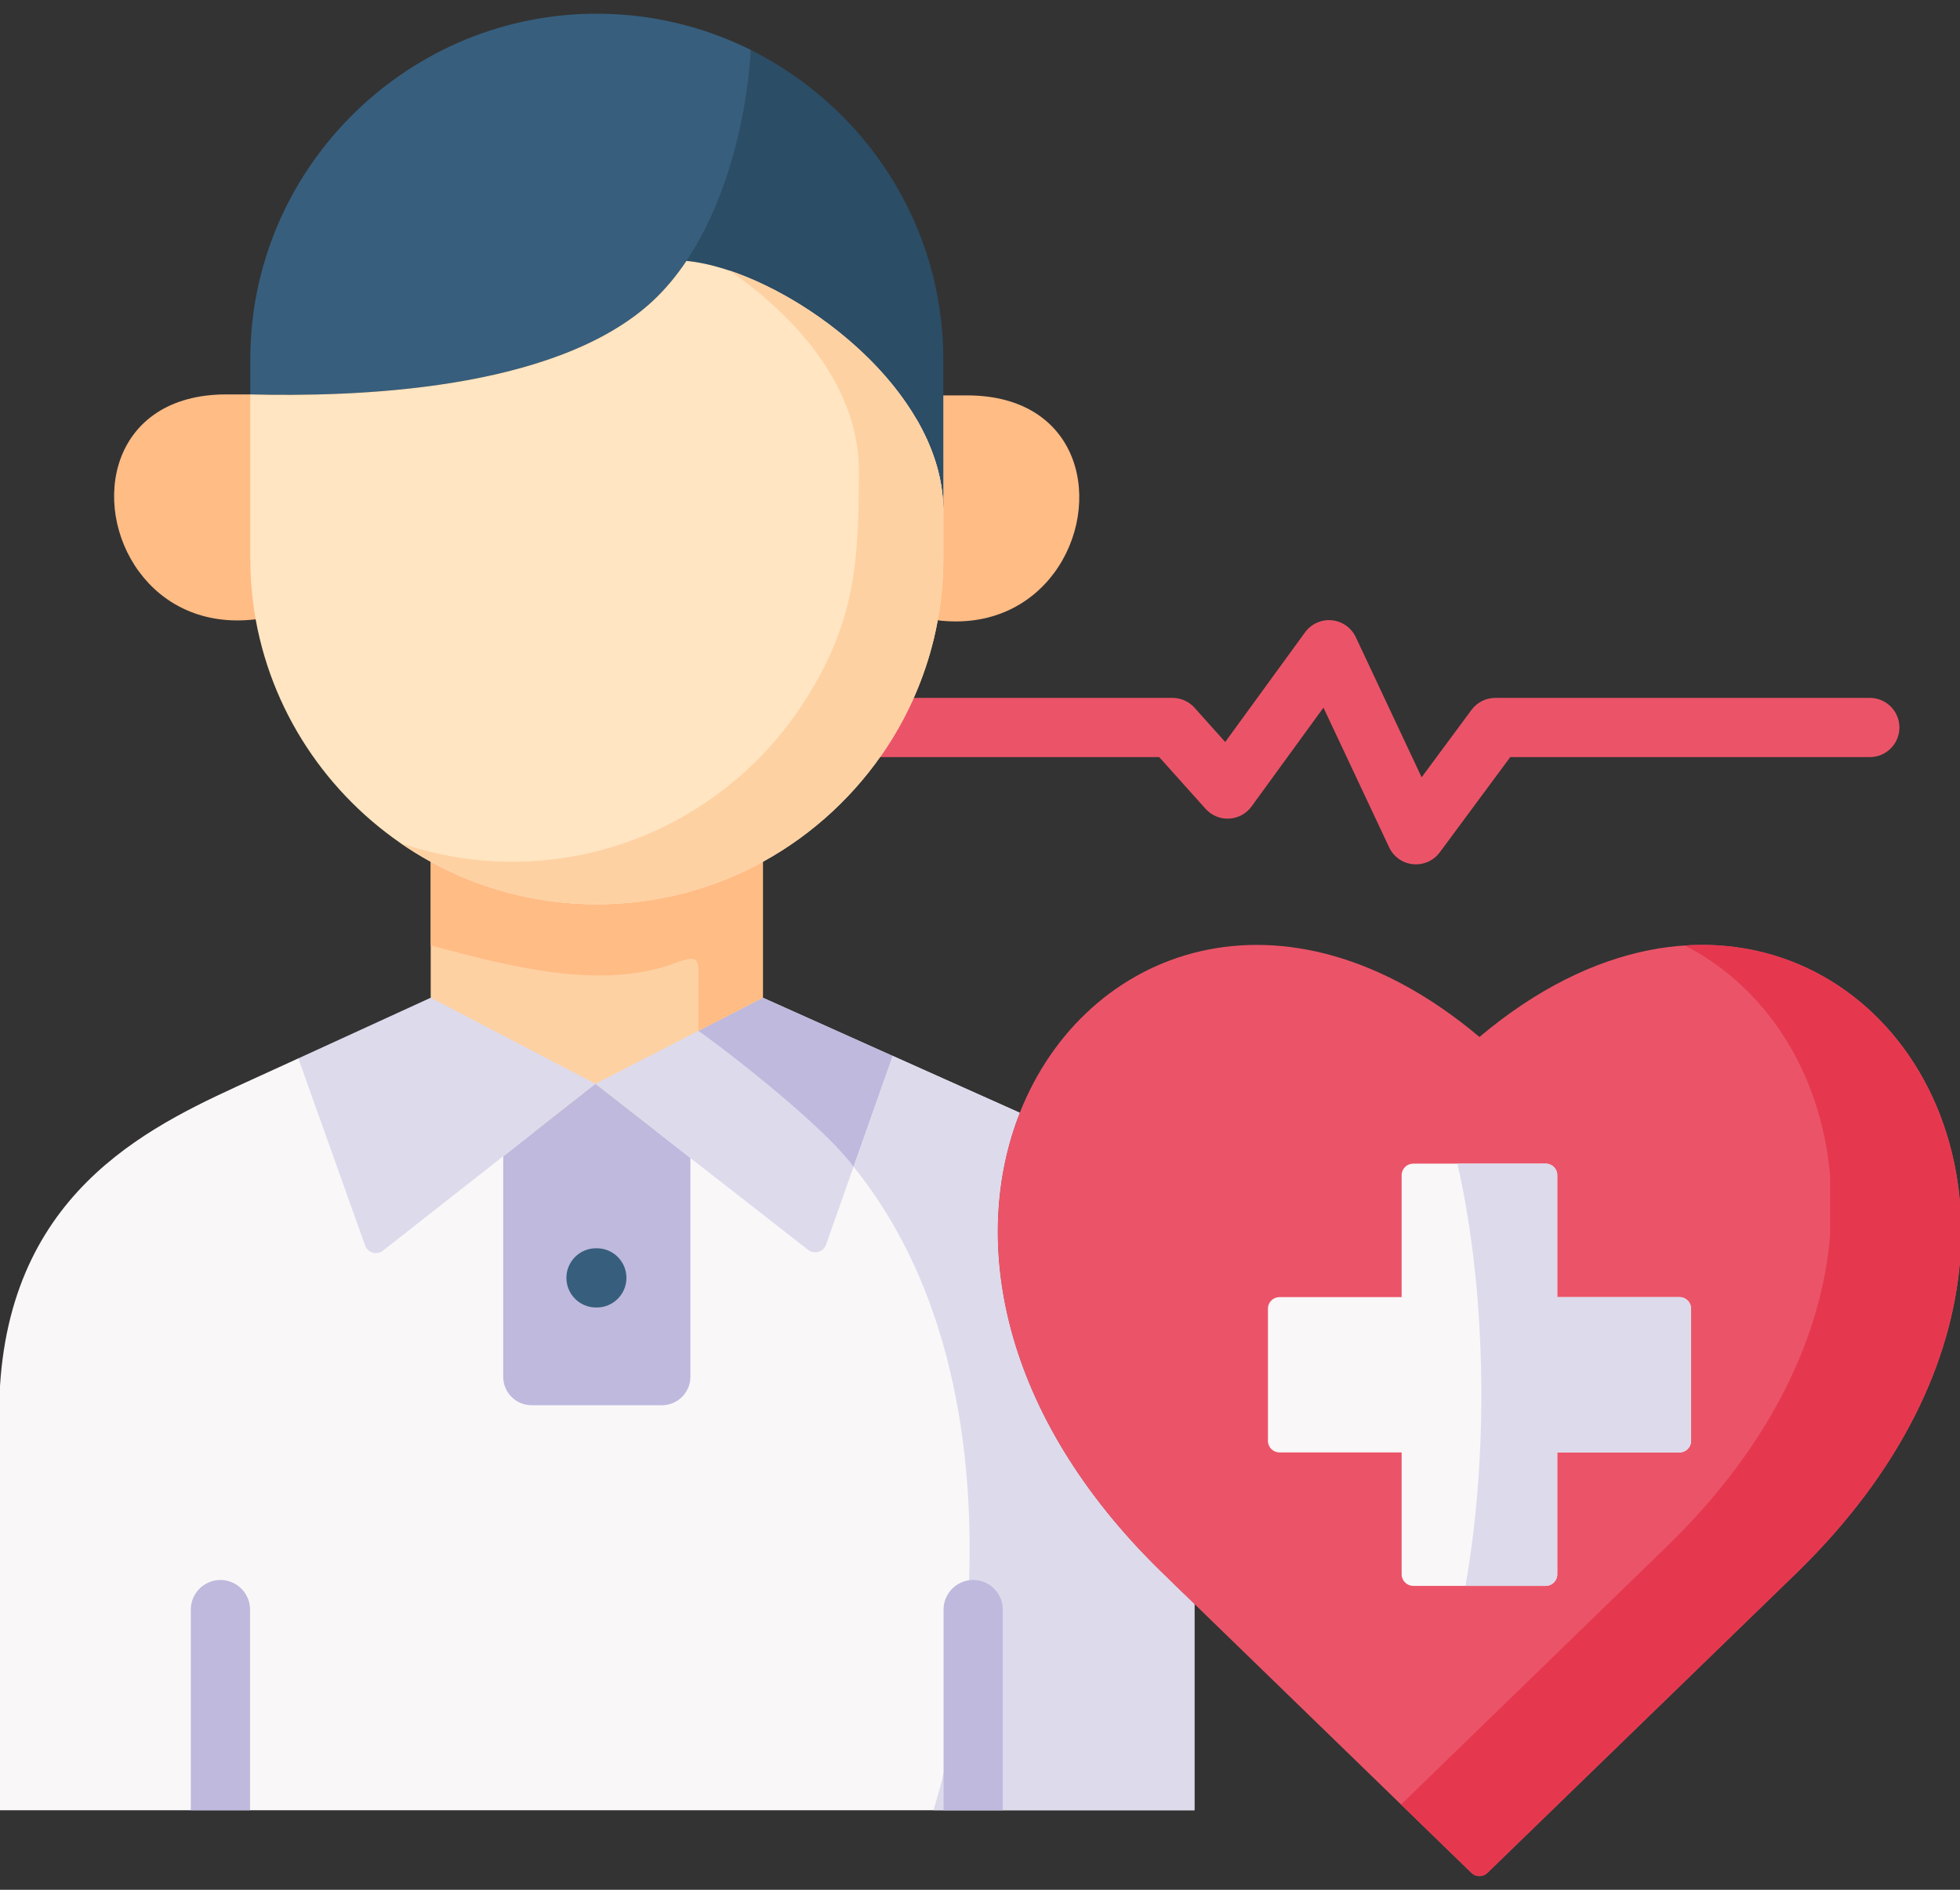 <svg width="56" height="54" viewBox="0 0 56 54" fill="none" xmlns="http://www.w3.org/2000/svg">
<rect x="0" y="0" width="56" height="54" fill="#333333" stroke="none"/>
<path d="M40.456 24.699C40.428 24.699 40.4 24.698 40.372 24.695C40.076 24.666 39.817 24.483 39.69 24.213L37.813 20.22L35.758 23.045C35.608 23.251 35.372 23.379 35.117 23.392C34.862 23.406 34.614 23.301 34.444 23.111L33.121 21.634H23.547C23.08 21.634 22.701 21.255 22.701 20.788C22.701 20.321 23.08 19.942 23.547 19.942H33.5C33.74 19.942 33.97 20.044 34.13 20.224L35.006 21.203L37.287 18.069C37.463 17.827 37.754 17.696 38.051 17.724C38.349 17.753 38.609 17.936 38.737 18.207L40.618 22.211L42.043 20.285C42.203 20.069 42.455 19.942 42.723 19.942H53.423C53.89 19.942 54.269 20.32 54.269 20.788C54.269 21.255 53.89 21.634 53.423 21.634H43.15L41.136 24.356C40.975 24.573 40.722 24.699 40.456 24.699Z" fill="#EB5468"/>
<path fill-rule="evenodd" clip-rule="evenodd" d="M3.976 16.34C4.653 17.26 5.793 17.879 7.304 17.697C9.568 15.399 8.898 12.93 7.151 11.27H6.47C3.142 11.269 2.574 14.443 3.976 16.34Z" fill="#FFBC85"/>
<path fill-rule="evenodd" clip-rule="evenodd" d="M26.952 11.298C24.883 12.668 24.758 15.759 26.799 17.697C26.796 17.706 26.796 17.716 26.793 17.726C28.303 17.907 29.443 17.286 30.121 16.368C31.523 14.469 30.954 11.298 27.626 11.298L26.952 11.298Z" fill="#FFBC85"/>
<path fill-rule="evenodd" clip-rule="evenodd" d="M34.126 45.832V51.727H0V39.605C0.361 33.857 4.516 32.078 7.247 30.826L8.523 30.243L25.505 30.172L29.137 31.797C27.728 35.37 28.52 40.392 33.222 44.955L34.126 45.832Z" fill="#F9F7F8"/>
<path fill-rule="evenodd" clip-rule="evenodd" d="M17.052 24.717C15.333 24.717 13.717 24.274 12.306 23.5V30.759L17.013 33.219L21.797 30.759V23.5C20.386 24.274 18.767 24.717 17.052 24.717Z" fill="#FED1A3"/>
<path fill-rule="evenodd" clip-rule="evenodd" d="M19.453 32.875L17.013 30.97L14.378 33.041V39.344C14.378 39.791 14.742 40.154 15.19 40.154H18.91C19.358 40.154 19.725 39.791 19.725 39.344V33.086L19.453 32.875Z" fill="#BEB9DD"/>
<path fill-rule="evenodd" clip-rule="evenodd" d="M17.013 30.97L12.306 28.51L8.524 30.243L10.431 35.588C10.506 35.8 10.766 35.875 10.943 35.736L17.013 30.97Z" fill="#DDDAEC"/>
<path fill-rule="evenodd" clip-rule="evenodd" d="M21.798 28.51L17.013 30.97L19.453 32.876L23.089 35.715C23.266 35.853 23.526 35.777 23.601 35.565L25.506 30.173L21.798 28.51Z" fill="#DDDAEC"/>
<path fill-rule="evenodd" clip-rule="evenodd" d="M24.388 33.338L25.506 30.173L21.797 28.51L19.955 29.459C20.242 29.638 23.42 32.028 24.388 33.338Z" fill="#BEB9DD"/>
<path fill-rule="evenodd" clip-rule="evenodd" d="M25.506 30.173L24.388 33.337C29.44 39.609 27.415 49.433 26.668 51.728H34.126V45.832L33.222 44.956C28.52 40.393 27.728 35.37 29.137 31.798L25.506 30.173Z" fill="#DDDAEC"/>
<path fill-rule="evenodd" clip-rule="evenodd" d="M12.306 27.015C14.554 27.617 17.179 28.312 19.294 27.518C20.044 27.238 19.955 27.42 19.955 28.286V29.459L21.798 28.51V24.625C20.386 25.399 18.767 25.839 17.052 25.839C15.333 25.839 13.717 25.399 12.306 24.625L12.306 27.015Z" fill="#FFBC85"/>
<path fill-rule="evenodd" clip-rule="evenodd" d="M21.456 1.429C21.383 2.5 19.955 4.379 19.955 4.379C19.955 4.379 20.164 6.629 19.613 7.455C22.296 7.713 26.908 10.915 26.952 14.542V11.269V10.269C26.952 6.406 24.704 3.054 21.456 1.429Z" fill="#2B4D66"/>
<path fill-rule="evenodd" clip-rule="evenodd" d="M19.613 7.455C20.661 5.887 21.302 3.691 21.456 1.429C20.079 0.741 18.518 0.364 16.873 0.393C11.51 0.486 7.151 4.896 7.151 10.269V11.269C10.044 11.339 15.864 11.199 18.658 8.593C19.006 8.267 19.326 7.885 19.613 7.455Z" fill="#375E7D"/>
<path fill-rule="evenodd" clip-rule="evenodd" d="M26.952 14.542C26.907 10.916 22.296 7.713 19.613 7.455C19.325 7.885 19.006 8.268 18.658 8.593C15.863 11.199 10.044 11.34 7.151 11.27V15.96C7.151 16.751 7.243 17.519 7.422 18.255C8.08 20.992 9.888 23.296 12.306 24.625C13.717 25.399 15.333 25.839 17.052 25.839C18.767 25.839 20.386 25.399 21.797 24.625C23.235 23.835 24.458 22.697 25.352 21.33C25.959 20.399 26.413 19.364 26.681 18.255C26.857 17.519 26.952 16.751 26.952 15.96V14.651V14.542Z" fill="#FFE5C1"/>
<path fill-rule="evenodd" clip-rule="evenodd" d="M20.82 7.723C22.701 8.994 24.538 11.04 24.538 13.433C24.538 16.034 24.448 17.802 22.938 20.113C22.047 21.48 20.823 22.617 19.383 23.408C16.953 24.743 14.065 24.991 11.446 24.093C11.721 24.284 12.008 24.462 12.306 24.625C13.717 25.399 15.333 25.839 17.052 25.839C18.767 25.839 20.386 25.399 21.798 24.625C23.235 23.835 24.458 22.697 25.352 21.33C25.959 20.399 26.413 19.364 26.681 18.255C26.726 18.073 26.764 17.885 26.799 17.697C26.898 17.133 26.952 16.553 26.952 15.96V14.542C26.914 11.416 23.487 8.609 20.82 7.723Z" fill="#FED1A3"/>
<path fill-rule="evenodd" clip-rule="evenodd" d="M29.137 31.798C27.728 35.371 28.52 40.393 33.222 44.956L34.126 45.833L42.041 53.517C42.169 53.641 42.371 53.641 42.498 53.517L51.321 44.956C54.358 42.005 55.764 38.863 56 36.046V34.357C55.457 28.022 48.817 24.122 42.27 29.631C36.665 24.915 30.989 27.095 29.137 31.798Z" fill="#EB5468"/>
<path fill-rule="evenodd" clip-rule="evenodd" d="M48.137 27.018C50.44 28.197 52.036 30.631 52.289 33.608V35.294C52.056 38.111 50.65 41.256 47.61 44.203L40.031 51.562L42.041 53.516C42.169 53.64 42.371 53.64 42.498 53.516L51.321 44.956C54.358 42.005 55.764 38.863 56 36.045V34.357C55.623 29.962 52.314 26.74 48.137 27.018Z" fill="#E5384F"/>
<path fill-rule="evenodd" clip-rule="evenodd" d="M36.227 37.394V41.173C36.227 41.355 36.374 41.502 36.556 41.502H40.047V44.988C40.047 45.166 40.197 45.316 40.376 45.316H44.164C44.346 45.316 44.493 45.166 44.493 44.988V41.502H47.987C48.169 41.502 48.316 41.355 48.316 41.173V37.394C48.316 37.212 48.169 37.066 47.987 37.066H44.493V33.579C44.493 33.398 44.346 33.251 44.164 33.251H40.376C40.197 33.251 40.047 33.398 40.047 33.579V37.065H36.556C36.374 37.066 36.227 37.212 36.227 37.394Z" fill="#F9F7F8"/>
<path fill-rule="evenodd" clip-rule="evenodd" d="M44.164 33.251H41.641C42.075 35.163 42.324 37.426 42.324 39.854C42.324 41.814 42.161 43.668 41.871 45.316H44.164C44.346 45.316 44.493 45.166 44.493 44.988V41.501H47.987C48.169 41.501 48.316 41.355 48.316 41.173V37.394C48.316 37.212 48.169 37.065 47.987 37.065H44.493V33.579C44.493 33.398 44.346 33.251 44.164 33.251Z" fill="#DDDAEC"/>
<path d="M7.144 45.994V51.727H5.452V45.994C5.452 45.527 5.831 45.148 6.298 45.148C6.765 45.148 7.144 45.527 7.144 45.994Z" fill="#BEB9DD"/>
<path d="M28.651 45.994V51.727H26.959V45.994C26.959 45.527 27.338 45.148 27.805 45.148C28.272 45.148 28.651 45.527 28.651 45.994Z" fill="#BEB9DD"/>
<path d="M17.052 37.361H17.029C16.562 37.361 16.183 36.982 16.183 36.515C16.183 36.048 16.562 35.669 17.029 35.669H17.052C17.519 35.669 17.898 36.048 17.898 36.515C17.898 36.982 17.519 37.361 17.052 37.361Z" fill="#375E7D"/>
</svg>
